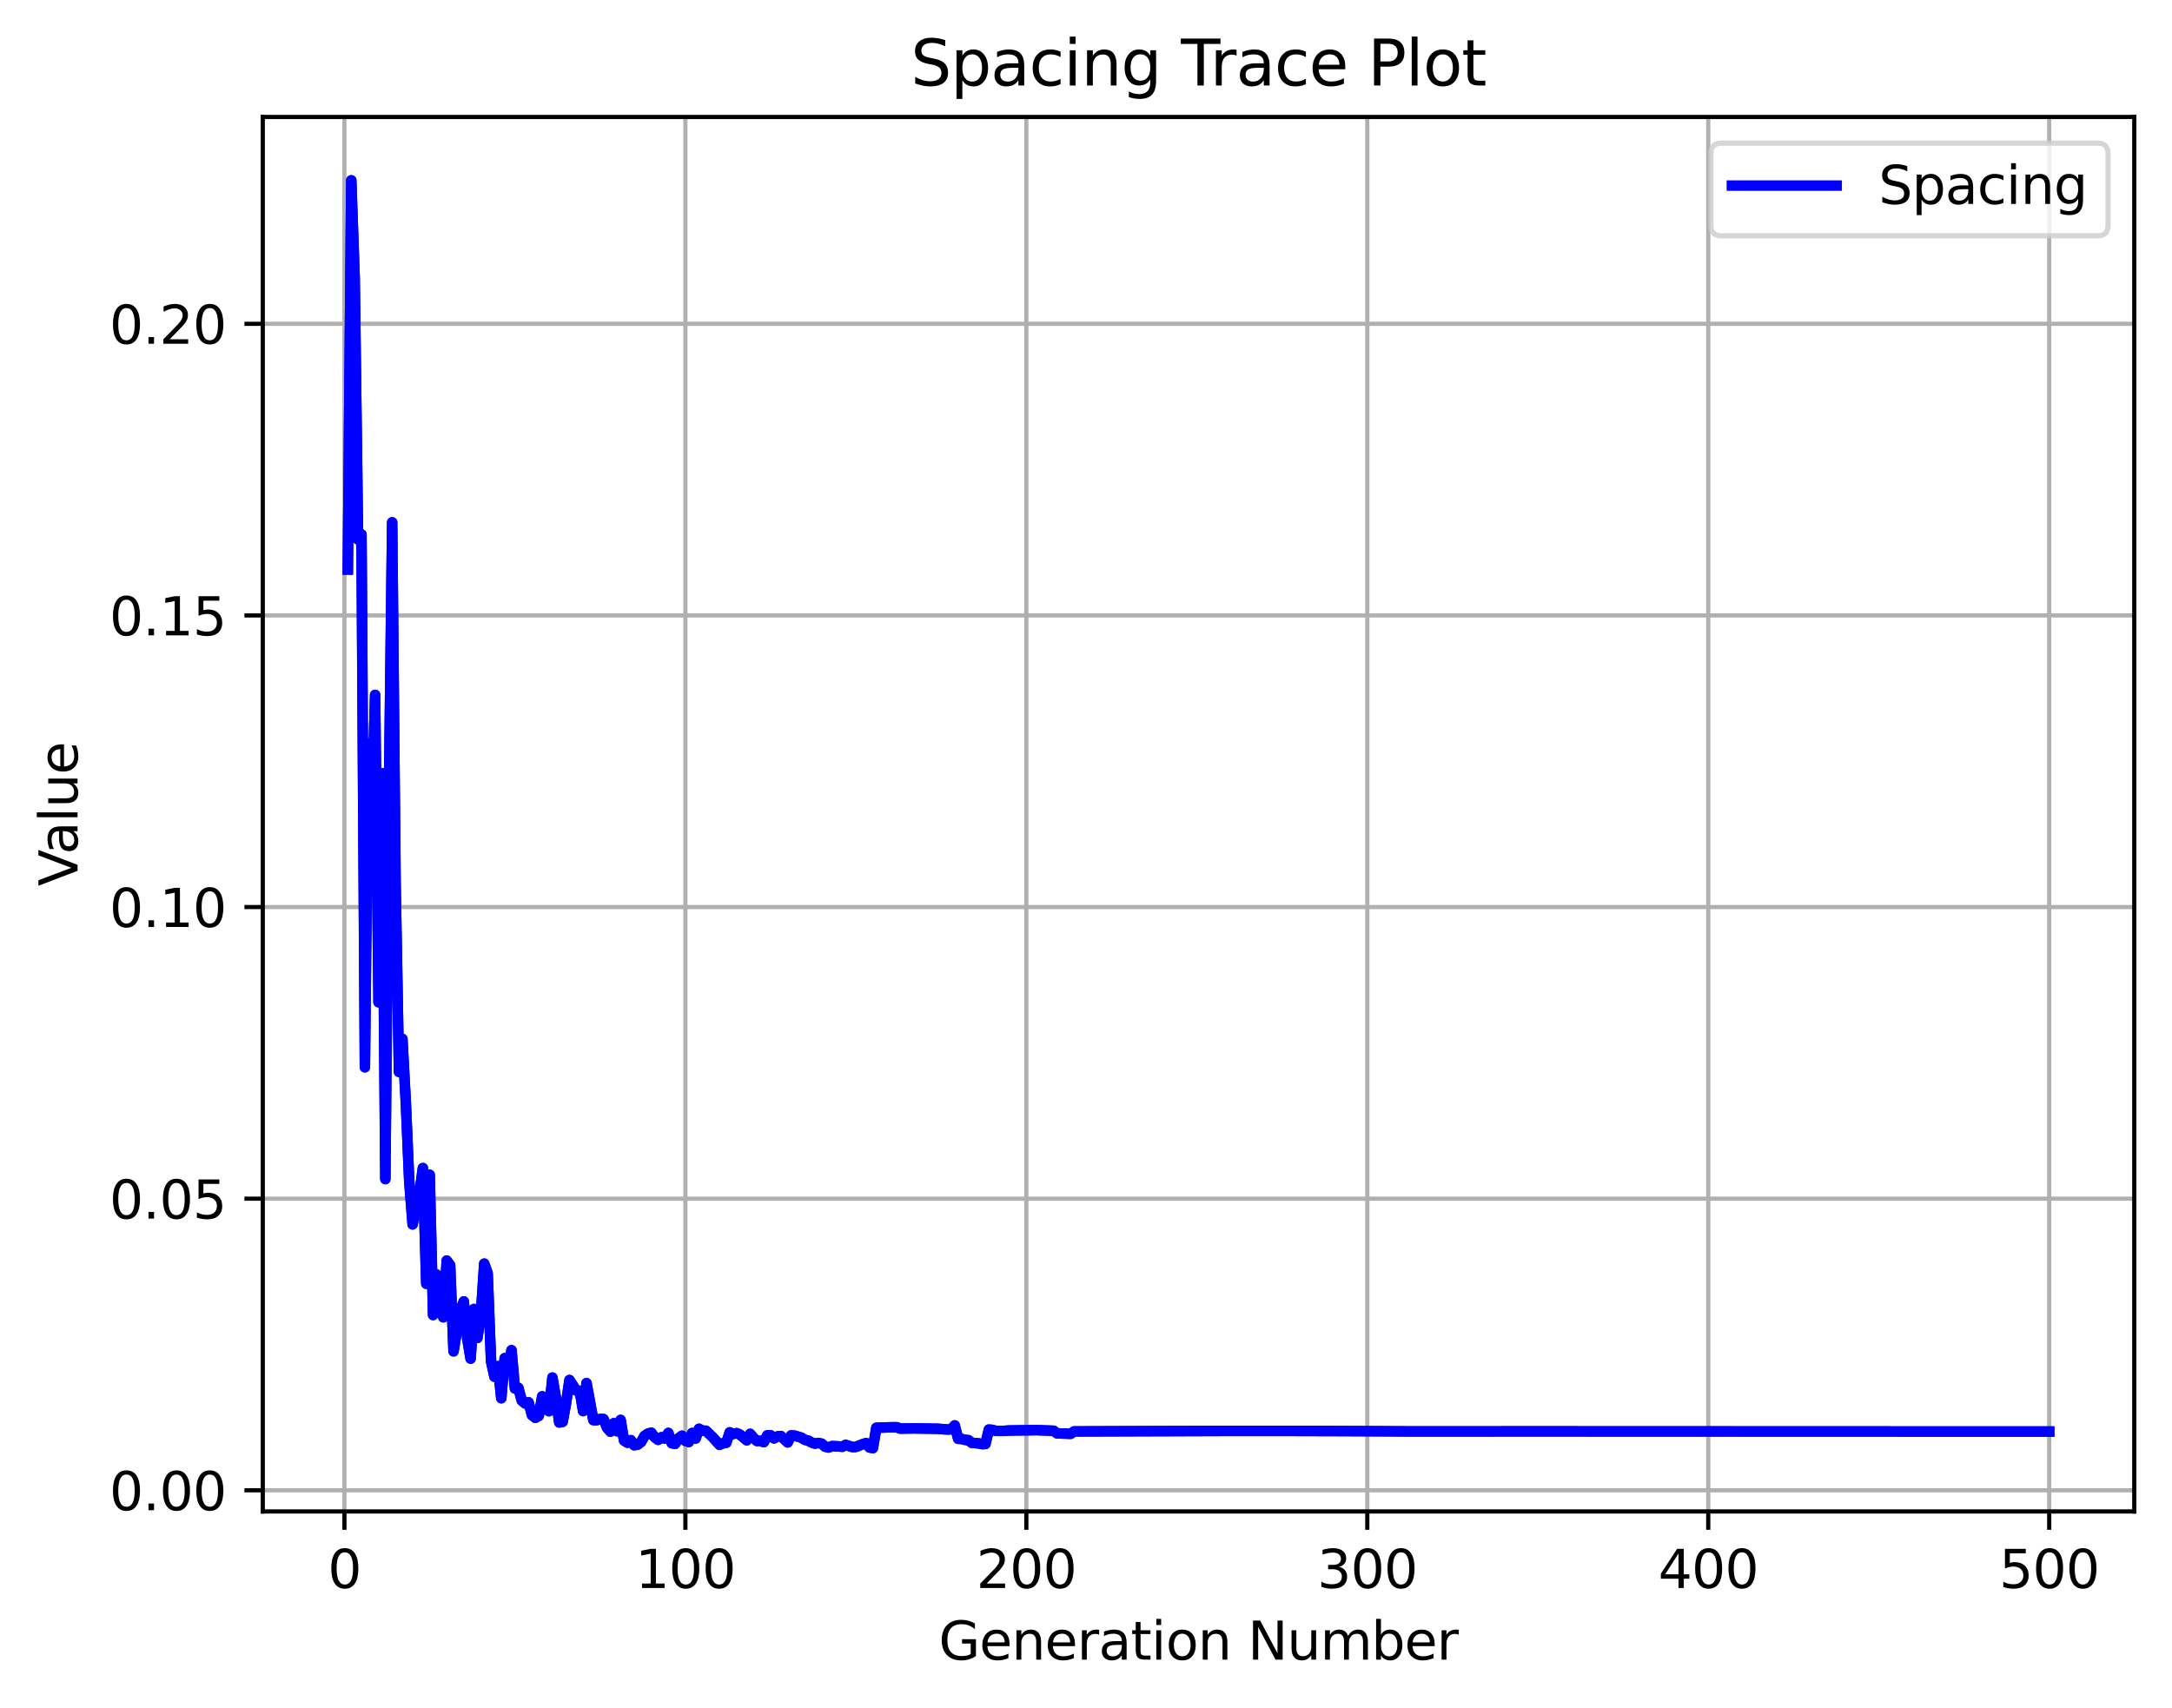 <?xml version="1.0" encoding="utf-8" standalone="no"?>
<!DOCTYPE svg PUBLIC "-//W3C//DTD SVG 1.1//EN"
  "http://www.w3.org/Graphics/SVG/1.1/DTD/svg11.dtd">
<svg xmlns:xlink="http://www.w3.org/1999/xlink" width="414.464pt" height="325.986pt" viewBox="0 0 414.464 325.986" xmlns="http://www.w3.org/2000/svg" version="1.1">
 <defs>
  <style type="text/css">*{stroke-linejoin: round; stroke-linecap: butt}</style>
 </defs>
 <g id="figure_1">
  <g id="patch_1">
   <path d="M 0 325.986 
L 414.464 325.986 
L 414.464 0 
L 0 0 
z
" style="fill: #ffffff"/>
  </g>
  <g id="axes_1">
   <g id="patch_2">
    <path d="M 50.144 288.43 
L 407.264 288.43 
L 407.264 22.318 
L 50.144 22.318 
z
" style="fill: #ffffff"/>
   </g>
   <g id="matplotlib.axis_1">
    <g id="xtick_1">
     <g id="line2d_1">
      <path d="M 65.726 288.43 
L 65.726 22.318 
" clip-path="url(#pce02ca359b)" style="fill: none; stroke: #b0b0b0; stroke-width: 0.8; stroke-linecap: square"/>
     </g>
     <g id="line2d_2">
      <defs>
       <path id="meffea11930" d="M 0 0 
L 0 3.5 
" style="stroke: #000000; stroke-width: 0.8"/>
      </defs>
      <g>
       <use xlink:href="#meffea11930" x="65.726" y="288.43" style="stroke: #000000; stroke-width: 0.8"/>
      </g>
     </g>
     <g id="text_1">
      <!-- 0 -->
      <g transform="translate(62.545 303.029)scale(0.1 -0.1)">
       <defs>
        <path id="DejaVuSans-30" d="M 2034 4250 
Q 1547 4250 1301 3770 
Q 1056 3291 1056 2328 
Q 1056 1369 1301 889 
Q 1547 409 2034 409 
Q 2525 409 2770 889 
Q 3016 1369 3016 2328 
Q 3016 3291 2770 3770 
Q 2525 4250 2034 4250 
z
M 2034 4750 
Q 2819 4750 3233 4129 
Q 3647 3509 3647 2328 
Q 3647 1150 3233 529 
Q 2819 -91 2034 -91 
Q 1250 -91 836 529 
Q 422 1150 422 2328 
Q 422 3509 836 4129 
Q 1250 4750 2034 4750 
z
" transform="scale(0.016)"/>
       </defs>
       <use xlink:href="#DejaVuSans-30"/>
      </g>
     </g>
    </g>
    <g id="xtick_2">
     <g id="line2d_3">
      <path d="M 130.787 288.43 
L 130.787 22.318 
" clip-path="url(#pce02ca359b)" style="fill: none; stroke: #b0b0b0; stroke-width: 0.8; stroke-linecap: square"/>
     </g>
     <g id="line2d_4">
      <g>
       <use xlink:href="#meffea11930" x="130.787" y="288.43" style="stroke: #000000; stroke-width: 0.8"/>
      </g>
     </g>
     <g id="text_2">
      <!-- 100 -->
      <g transform="translate(121.243 303.029)scale(0.1 -0.1)">
       <defs>
        <path id="DejaVuSans-31" d="M 794 531 
L 1825 531 
L 1825 4091 
L 703 3866 
L 703 4441 
L 1819 4666 
L 2450 4666 
L 2450 531 
L 3481 531 
L 3481 0 
L 794 0 
L 794 531 
z
" transform="scale(0.016)"/>
       </defs>
       <use xlink:href="#DejaVuSans-31"/>
       <use xlink:href="#DejaVuSans-30" x="63.623"/>
       <use xlink:href="#DejaVuSans-30" x="127.246"/>
      </g>
     </g>
    </g>
    <g id="xtick_3">
     <g id="line2d_5">
      <path d="M 195.848 288.43 
L 195.848 22.318 
" clip-path="url(#pce02ca359b)" style="fill: none; stroke: #b0b0b0; stroke-width: 0.8; stroke-linecap: square"/>
     </g>
     <g id="line2d_6">
      <g>
       <use xlink:href="#meffea11930" x="195.848" y="288.43" style="stroke: #000000; stroke-width: 0.8"/>
      </g>
     </g>
     <g id="text_3">
      <!-- 200 -->
      <g transform="translate(186.304 303.029)scale(0.1 -0.1)">
       <defs>
        <path id="DejaVuSans-32" d="M 1228 531 
L 3431 531 
L 3431 0 
L 469 0 
L 469 531 
Q 828 903 1448 1529 
Q 2069 2156 2228 2338 
Q 2531 2678 2651 2914 
Q 2772 3150 2772 3378 
Q 2772 3750 2511 3984 
Q 2250 4219 1831 4219 
Q 1534 4219 1204 4116 
Q 875 4013 500 3803 
L 500 4441 
Q 881 4594 1212 4672 
Q 1544 4750 1819 4750 
Q 2544 4750 2975 4387 
Q 3406 4025 3406 3419 
Q 3406 3131 3298 2873 
Q 3191 2616 2906 2266 
Q 2828 2175 2409 1742 
Q 1991 1309 1228 531 
z
" transform="scale(0.016)"/>
       </defs>
       <use xlink:href="#DejaVuSans-32"/>
       <use xlink:href="#DejaVuSans-30" x="63.623"/>
       <use xlink:href="#DejaVuSans-30" x="127.246"/>
      </g>
     </g>
    </g>
    <g id="xtick_4">
     <g id="line2d_7">
      <path d="M 260.909 288.43 
L 260.909 22.318 
" clip-path="url(#pce02ca359b)" style="fill: none; stroke: #b0b0b0; stroke-width: 0.8; stroke-linecap: square"/>
     </g>
     <g id="line2d_8">
      <g>
       <use xlink:href="#meffea11930" x="260.909" y="288.43" style="stroke: #000000; stroke-width: 0.8"/>
      </g>
     </g>
     <g id="text_4">
      <!-- 300 -->
      <g transform="translate(251.365 303.029)scale(0.1 -0.1)">
       <defs>
        <path id="DejaVuSans-33" d="M 2597 2516 
Q 3050 2419 3304 2112 
Q 3559 1806 3559 1356 
Q 3559 666 3084 287 
Q 2609 -91 1734 -91 
Q 1441 -91 1130 -33 
Q 819 25 488 141 
L 488 750 
Q 750 597 1062 519 
Q 1375 441 1716 441 
Q 2309 441 2620 675 
Q 2931 909 2931 1356 
Q 2931 1769 2642 2001 
Q 2353 2234 1838 2234 
L 1294 2234 
L 1294 2753 
L 1863 2753 
Q 2328 2753 2575 2939 
Q 2822 3125 2822 3475 
Q 2822 3834 2567 4026 
Q 2313 4219 1838 4219 
Q 1578 4219 1281 4162 
Q 984 4106 628 3988 
L 628 4550 
Q 988 4650 1302 4700 
Q 1616 4750 1894 4750 
Q 2613 4750 3031 4423 
Q 3450 4097 3450 3541 
Q 3450 3153 3228 2886 
Q 3006 2619 2597 2516 
z
" transform="scale(0.016)"/>
       </defs>
       <use xlink:href="#DejaVuSans-33"/>
       <use xlink:href="#DejaVuSans-30" x="63.623"/>
       <use xlink:href="#DejaVuSans-30" x="127.246"/>
      </g>
     </g>
    </g>
    <g id="xtick_5">
     <g id="line2d_9">
      <path d="M 325.97 288.43 
L 325.97 22.318 
" clip-path="url(#pce02ca359b)" style="fill: none; stroke: #b0b0b0; stroke-width: 0.8; stroke-linecap: square"/>
     </g>
     <g id="line2d_10">
      <g>
       <use xlink:href="#meffea11930" x="325.97" y="288.43" style="stroke: #000000; stroke-width: 0.8"/>
      </g>
     </g>
     <g id="text_5">
      <!-- 400 -->
      <g transform="translate(316.426 303.029)scale(0.1 -0.1)">
       <defs>
        <path id="DejaVuSans-34" d="M 2419 4116 
L 825 1625 
L 2419 1625 
L 2419 4116 
z
M 2253 4666 
L 3047 4666 
L 3047 1625 
L 3713 1625 
L 3713 1100 
L 3047 1100 
L 3047 0 
L 2419 0 
L 2419 1100 
L 313 1100 
L 313 1709 
L 2253 4666 
z
" transform="scale(0.016)"/>
       </defs>
       <use xlink:href="#DejaVuSans-34"/>
       <use xlink:href="#DejaVuSans-30" x="63.623"/>
       <use xlink:href="#DejaVuSans-30" x="127.246"/>
      </g>
     </g>
    </g>
    <g id="xtick_6">
     <g id="line2d_11">
      <path d="M 391.031 288.43 
L 391.031 22.318 
" clip-path="url(#pce02ca359b)" style="fill: none; stroke: #b0b0b0; stroke-width: 0.8; stroke-linecap: square"/>
     </g>
     <g id="line2d_12">
      <g>
       <use xlink:href="#meffea11930" x="391.031" y="288.43" style="stroke: #000000; stroke-width: 0.8"/>
      </g>
     </g>
     <g id="text_6">
      <!-- 500 -->
      <g transform="translate(381.487 303.029)scale(0.1 -0.1)">
       <defs>
        <path id="DejaVuSans-35" d="M 691 4666 
L 3169 4666 
L 3169 4134 
L 1269 4134 
L 1269 2991 
Q 1406 3038 1543 3061 
Q 1681 3084 1819 3084 
Q 2600 3084 3056 2656 
Q 3513 2228 3513 1497 
Q 3513 744 3044 326 
Q 2575 -91 1722 -91 
Q 1428 -91 1123 -41 
Q 819 9 494 109 
L 494 744 
Q 775 591 1075 516 
Q 1375 441 1709 441 
Q 2250 441 2565 725 
Q 2881 1009 2881 1497 
Q 2881 1984 2565 2268 
Q 2250 2553 1709 2553 
Q 1456 2553 1204 2497 
Q 953 2441 691 2322 
L 691 4666 
z
" transform="scale(0.016)"/>
       </defs>
       <use xlink:href="#DejaVuSans-35"/>
       <use xlink:href="#DejaVuSans-30" x="63.623"/>
       <use xlink:href="#DejaVuSans-30" x="127.246"/>
      </g>
     </g>
    </g>
    <g id="text_7">
     <!-- Generation Number -->
     <g transform="translate(179.136 316.707)scale(0.1 -0.1)">
      <defs>
       <path id="DejaVuSans-47" d="M 3809 666 
L 3809 1919 
L 2778 1919 
L 2778 2438 
L 4434 2438 
L 4434 434 
Q 4069 175 3628 42 
Q 3188 -91 2688 -91 
Q 1594 -91 976 548 
Q 359 1188 359 2328 
Q 359 3472 976 4111 
Q 1594 4750 2688 4750 
Q 3144 4750 3555 4637 
Q 3966 4525 4313 4306 
L 4313 3634 
Q 3963 3931 3569 4081 
Q 3175 4231 2741 4231 
Q 1884 4231 1454 3753 
Q 1025 3275 1025 2328 
Q 1025 1384 1454 906 
Q 1884 428 2741 428 
Q 3075 428 3337 486 
Q 3600 544 3809 666 
z
" transform="scale(0.016)"/>
       <path id="DejaVuSans-65" d="M 3597 1894 
L 3597 1613 
L 953 1613 
Q 991 1019 1311 708 
Q 1631 397 2203 397 
Q 2534 397 2845 478 
Q 3156 559 3463 722 
L 3463 178 
Q 3153 47 2828 -22 
Q 2503 -91 2169 -91 
Q 1331 -91 842 396 
Q 353 884 353 1716 
Q 353 2575 817 3079 
Q 1281 3584 2069 3584 
Q 2775 3584 3186 3129 
Q 3597 2675 3597 1894 
z
M 3022 2063 
Q 3016 2534 2758 2815 
Q 2500 3097 2075 3097 
Q 1594 3097 1305 2825 
Q 1016 2553 972 2059 
L 3022 2063 
z
" transform="scale(0.016)"/>
       <path id="DejaVuSans-6e" d="M 3513 2113 
L 3513 0 
L 2938 0 
L 2938 2094 
Q 2938 2591 2744 2837 
Q 2550 3084 2163 3084 
Q 1697 3084 1428 2787 
Q 1159 2491 1159 1978 
L 1159 0 
L 581 0 
L 581 3500 
L 1159 3500 
L 1159 2956 
Q 1366 3272 1645 3428 
Q 1925 3584 2291 3584 
Q 2894 3584 3203 3211 
Q 3513 2838 3513 2113 
z
" transform="scale(0.016)"/>
       <path id="DejaVuSans-72" d="M 2631 2963 
Q 2534 3019 2420 3045 
Q 2306 3072 2169 3072 
Q 1681 3072 1420 2755 
Q 1159 2438 1159 1844 
L 1159 0 
L 581 0 
L 581 3500 
L 1159 3500 
L 1159 2956 
Q 1341 3275 1631 3429 
Q 1922 3584 2338 3584 
Q 2397 3584 2469 3576 
Q 2541 3569 2628 3553 
L 2631 2963 
z
" transform="scale(0.016)"/>
       <path id="DejaVuSans-61" d="M 2194 1759 
Q 1497 1759 1228 1600 
Q 959 1441 959 1056 
Q 959 750 1161 570 
Q 1363 391 1709 391 
Q 2188 391 2477 730 
Q 2766 1069 2766 1631 
L 2766 1759 
L 2194 1759 
z
M 3341 1997 
L 3341 0 
L 2766 0 
L 2766 531 
Q 2569 213 2275 61 
Q 1981 -91 1556 -91 
Q 1019 -91 701 211 
Q 384 513 384 1019 
Q 384 1609 779 1909 
Q 1175 2209 1959 2209 
L 2766 2209 
L 2766 2266 
Q 2766 2663 2505 2880 
Q 2244 3097 1772 3097 
Q 1472 3097 1187 3025 
Q 903 2953 641 2809 
L 641 3341 
Q 956 3463 1253 3523 
Q 1550 3584 1831 3584 
Q 2591 3584 2966 3190 
Q 3341 2797 3341 1997 
z
" transform="scale(0.016)"/>
       <path id="DejaVuSans-74" d="M 1172 4494 
L 1172 3500 
L 2356 3500 
L 2356 3053 
L 1172 3053 
L 1172 1153 
Q 1172 725 1289 603 
Q 1406 481 1766 481 
L 2356 481 
L 2356 0 
L 1766 0 
Q 1100 0 847 248 
Q 594 497 594 1153 
L 594 3053 
L 172 3053 
L 172 3500 
L 594 3500 
L 594 4494 
L 1172 4494 
z
" transform="scale(0.016)"/>
       <path id="DejaVuSans-69" d="M 603 3500 
L 1178 3500 
L 1178 0 
L 603 0 
L 603 3500 
z
M 603 4863 
L 1178 4863 
L 1178 4134 
L 603 4134 
L 603 4863 
z
" transform="scale(0.016)"/>
       <path id="DejaVuSans-6f" d="M 1959 3097 
Q 1497 3097 1228 2736 
Q 959 2375 959 1747 
Q 959 1119 1226 758 
Q 1494 397 1959 397 
Q 2419 397 2687 759 
Q 2956 1122 2956 1747 
Q 2956 2369 2687 2733 
Q 2419 3097 1959 3097 
z
M 1959 3584 
Q 2709 3584 3137 3096 
Q 3566 2609 3566 1747 
Q 3566 888 3137 398 
Q 2709 -91 1959 -91 
Q 1206 -91 779 398 
Q 353 888 353 1747 
Q 353 2609 779 3096 
Q 1206 3584 1959 3584 
z
" transform="scale(0.016)"/>
       <path id="DejaVuSans-20" transform="scale(0.016)"/>
       <path id="DejaVuSans-4e" d="M 628 4666 
L 1478 4666 
L 3547 763 
L 3547 4666 
L 4159 4666 
L 4159 0 
L 3309 0 
L 1241 3903 
L 1241 0 
L 628 0 
L 628 4666 
z
" transform="scale(0.016)"/>
       <path id="DejaVuSans-75" d="M 544 1381 
L 544 3500 
L 1119 3500 
L 1119 1403 
Q 1119 906 1312 657 
Q 1506 409 1894 409 
Q 2359 409 2629 706 
Q 2900 1003 2900 1516 
L 2900 3500 
L 3475 3500 
L 3475 0 
L 2900 0 
L 2900 538 
Q 2691 219 2414 64 
Q 2138 -91 1772 -91 
Q 1169 -91 856 284 
Q 544 659 544 1381 
z
M 1991 3584 
L 1991 3584 
z
" transform="scale(0.016)"/>
       <path id="DejaVuSans-6d" d="M 3328 2828 
Q 3544 3216 3844 3400 
Q 4144 3584 4550 3584 
Q 5097 3584 5394 3201 
Q 5691 2819 5691 2113 
L 5691 0 
L 5113 0 
L 5113 2094 
Q 5113 2597 4934 2840 
Q 4756 3084 4391 3084 
Q 3944 3084 3684 2787 
Q 3425 2491 3425 1978 
L 3425 0 
L 2847 0 
L 2847 2094 
Q 2847 2600 2669 2842 
Q 2491 3084 2119 3084 
Q 1678 3084 1418 2786 
Q 1159 2488 1159 1978 
L 1159 0 
L 581 0 
L 581 3500 
L 1159 3500 
L 1159 2956 
Q 1356 3278 1631 3431 
Q 1906 3584 2284 3584 
Q 2666 3584 2933 3390 
Q 3200 3197 3328 2828 
z
" transform="scale(0.016)"/>
       <path id="DejaVuSans-62" d="M 3116 1747 
Q 3116 2381 2855 2742 
Q 2594 3103 2138 3103 
Q 1681 3103 1420 2742 
Q 1159 2381 1159 1747 
Q 1159 1113 1420 752 
Q 1681 391 2138 391 
Q 2594 391 2855 752 
Q 3116 1113 3116 1747 
z
M 1159 2969 
Q 1341 3281 1617 3432 
Q 1894 3584 2278 3584 
Q 2916 3584 3314 3078 
Q 3713 2572 3713 1747 
Q 3713 922 3314 415 
Q 2916 -91 2278 -91 
Q 1894 -91 1617 61 
Q 1341 213 1159 525 
L 1159 0 
L 581 0 
L 581 4863 
L 1159 4863 
L 1159 2969 
z
" transform="scale(0.016)"/>
      </defs>
      <use xlink:href="#DejaVuSans-47"/>
      <use xlink:href="#DejaVuSans-65" x="77.49"/>
      <use xlink:href="#DejaVuSans-6e" x="139.014"/>
      <use xlink:href="#DejaVuSans-65" x="202.393"/>
      <use xlink:href="#DejaVuSans-72" x="263.916"/>
      <use xlink:href="#DejaVuSans-61" x="305.029"/>
      <use xlink:href="#DejaVuSans-74" x="366.309"/>
      <use xlink:href="#DejaVuSans-69" x="405.518"/>
      <use xlink:href="#DejaVuSans-6f" x="433.301"/>
      <use xlink:href="#DejaVuSans-6e" x="494.482"/>
      <use xlink:href="#DejaVuSans-20" x="557.861"/>
      <use xlink:href="#DejaVuSans-4e" x="589.648"/>
      <use xlink:href="#DejaVuSans-75" x="664.453"/>
      <use xlink:href="#DejaVuSans-6d" x="727.832"/>
      <use xlink:href="#DejaVuSans-62" x="825.244"/>
      <use xlink:href="#DejaVuSans-65" x="888.721"/>
      <use xlink:href="#DejaVuSans-72" x="950.244"/>
     </g>
    </g>
   </g>
   <g id="matplotlib.axis_2">
    <g id="ytick_1">
     <g id="line2d_13">
      <path d="M 50.144 284.389 
L 407.264 284.389 
" clip-path="url(#pce02ca359b)" style="fill: none; stroke: #b0b0b0; stroke-width: 0.8; stroke-linecap: square"/>
     </g>
     <g id="line2d_14">
      <defs>
       <path id="m067940c6c9" d="M 0 0 
L -3.5 0 
" style="stroke: #000000; stroke-width: 0.8"/>
      </defs>
      <g>
       <use xlink:href="#m067940c6c9" x="50.144" y="284.389" style="stroke: #000000; stroke-width: 0.8"/>
      </g>
     </g>
     <g id="text_8">
      <!-- 0.00 -->
      <g transform="translate(20.878 288.188)scale(0.1 -0.1)">
       <defs>
        <path id="DejaVuSans-2e" d="M 684 794 
L 1344 794 
L 1344 0 
L 684 0 
L 684 794 
z
" transform="scale(0.016)"/>
       </defs>
       <use xlink:href="#DejaVuSans-30"/>
       <use xlink:href="#DejaVuSans-2e" x="63.623"/>
       <use xlink:href="#DejaVuSans-30" x="95.41"/>
       <use xlink:href="#DejaVuSans-30" x="159.033"/>
      </g>
     </g>
    </g>
    <g id="ytick_2">
     <g id="line2d_15">
      <path d="M 50.144 228.74 
L 407.264 228.74 
" clip-path="url(#pce02ca359b)" style="fill: none; stroke: #b0b0b0; stroke-width: 0.8; stroke-linecap: square"/>
     </g>
     <g id="line2d_16">
      <g>
       <use xlink:href="#m067940c6c9" x="50.144" y="228.74" style="stroke: #000000; stroke-width: 0.8"/>
      </g>
     </g>
     <g id="text_9">
      <!-- 0.05 -->
      <g transform="translate(20.878 232.539)scale(0.1 -0.1)">
       <use xlink:href="#DejaVuSans-30"/>
       <use xlink:href="#DejaVuSans-2e" x="63.623"/>
       <use xlink:href="#DejaVuSans-30" x="95.41"/>
       <use xlink:href="#DejaVuSans-35" x="159.033"/>
      </g>
     </g>
    </g>
    <g id="ytick_3">
     <g id="line2d_17">
      <path d="M 50.144 173.091 
L 407.264 173.091 
" clip-path="url(#pce02ca359b)" style="fill: none; stroke: #b0b0b0; stroke-width: 0.8; stroke-linecap: square"/>
     </g>
     <g id="line2d_18">
      <g>
       <use xlink:href="#m067940c6c9" x="50.144" y="173.091" style="stroke: #000000; stroke-width: 0.8"/>
      </g>
     </g>
     <g id="text_10">
      <!-- 0.10 -->
      <g transform="translate(20.878 176.89)scale(0.1 -0.1)">
       <use xlink:href="#DejaVuSans-30"/>
       <use xlink:href="#DejaVuSans-2e" x="63.623"/>
       <use xlink:href="#DejaVuSans-31" x="95.41"/>
       <use xlink:href="#DejaVuSans-30" x="159.033"/>
      </g>
     </g>
    </g>
    <g id="ytick_4">
     <g id="line2d_19">
      <path d="M 50.144 117.442 
L 407.264 117.442 
" clip-path="url(#pce02ca359b)" style="fill: none; stroke: #b0b0b0; stroke-width: 0.8; stroke-linecap: square"/>
     </g>
     <g id="line2d_20">
      <g>
       <use xlink:href="#m067940c6c9" x="50.144" y="117.442" style="stroke: #000000; stroke-width: 0.8"/>
      </g>
     </g>
     <g id="text_11">
      <!-- 0.15 -->
      <g transform="translate(20.878 121.241)scale(0.1 -0.1)">
       <use xlink:href="#DejaVuSans-30"/>
       <use xlink:href="#DejaVuSans-2e" x="63.623"/>
       <use xlink:href="#DejaVuSans-31" x="95.41"/>
       <use xlink:href="#DejaVuSans-35" x="159.033"/>
      </g>
     </g>
    </g>
    <g id="ytick_5">
     <g id="line2d_21">
      <path d="M 50.144 61.793 
L 407.264 61.793 
" clip-path="url(#pce02ca359b)" style="fill: none; stroke: #b0b0b0; stroke-width: 0.8; stroke-linecap: square"/>
     </g>
     <g id="line2d_22">
      <g>
       <use xlink:href="#m067940c6c9" x="50.144" y="61.793" style="stroke: #000000; stroke-width: 0.8"/>
      </g>
     </g>
     <g id="text_12">
      <!-- 0.20 -->
      <g transform="translate(20.878 65.592)scale(0.1 -0.1)">
       <use xlink:href="#DejaVuSans-30"/>
       <use xlink:href="#DejaVuSans-2e" x="63.623"/>
       <use xlink:href="#DejaVuSans-32" x="95.41"/>
       <use xlink:href="#DejaVuSans-30" x="159.033"/>
      </g>
     </g>
    </g>
    <g id="text_13">
     <!-- Value -->
     <g transform="translate(14.798 169.105)rotate(-90)scale(0.1 -0.1)">
      <defs>
       <path id="DejaVuSans-56" d="M 1831 0 
L 50 4666 
L 709 4666 
L 2188 738 
L 3669 4666 
L 4325 4666 
L 2547 0 
L 1831 0 
z
" transform="scale(0.016)"/>
       <path id="DejaVuSans-6c" d="M 603 4863 
L 1178 4863 
L 1178 0 
L 603 0 
L 603 4863 
z
" transform="scale(0.016)"/>
      </defs>
      <use xlink:href="#DejaVuSans-56"/>
      <use xlink:href="#DejaVuSans-61" x="60.658"/>
      <use xlink:href="#DejaVuSans-6c" x="121.938"/>
      <use xlink:href="#DejaVuSans-75" x="149.721"/>
      <use xlink:href="#DejaVuSans-65" x="213.1"/>
     </g>
    </g>
   </g>
   <g id="line2d_23">
    <path d="M 66.376 108.676 
L 67.027 34.414 
L 67.678 52.986 
L 68.328 102.948 
L 68.979 101.985 
L 69.63 203.663 
L 70.28 141.908 
L 70.931 156.882 
L 71.581 132.611 
L 72.232 191.249 
L 72.883 147.55 
L 73.533 225 
L 74.184 153.967 
L 74.834 99.679 
L 75.485 168.476 
L 76.136 204.554 
L 76.786 198.247 
L 77.437 210.346 
L 78.087 225.385 
L 78.738 233.649 
L 79.389 230.074 
L 80.039 227.69 
L 80.69 222.903 
L 81.341 244.977 
L 81.991 224.189 
L 82.642 250.941 
L 83.292 243.207 
L 84.594 251.376 
L 85.244 240.549 
L 85.895 241.446 
L 86.545 257.869 
L 87.847 249.993 
L 88.497 248.347 
L 89.148 255.375 
L 89.798 259.264 
L 90.449 249.792 
L 91.1 255.318 
L 91.75 250.926 
L 92.401 241.139 
L 93.052 242.957 
L 93.702 259.781 
L 94.353 262.718 
L 95.003 260.702 
L 95.654 266.817 
L 96.305 259.176 
L 96.955 261.158 
L 97.606 257.657 
L 98.256 264.959 
L 98.907 264.83 
L 99.558 267.255 
L 100.208 267.815 
L 100.859 267.601 
L 101.509 270.042 
L 102.16 270.555 
L 102.811 270.181 
L 103.461 266.461 
L 104.112 268.688 
L 104.762 269.295 
L 105.413 262.879 
L 106.064 266.661 
L 106.714 271.447 
L 107.365 271.329 
L 108.016 267.785 
L 108.666 263.348 
L 109.967 265.379 
L 110.618 265.42 
L 111.269 269.27 
L 111.919 263.938 
L 113.22 270.992 
L 113.871 271.01 
L 114.522 270.779 
L 115.172 270.8 
L 115.823 272.447 
L 116.473 273.191 
L 117.124 271.588 
L 117.775 273.124 
L 118.425 270.964 
L 119.076 274.887 
L 119.727 275.302 
L 120.377 274.824 
L 121.028 275.787 
L 121.678 275.671 
L 122.329 275.175 
L 122.98 274.027 
L 123.63 273.578 
L 124.281 273.406 
L 124.931 274.262 
L 125.582 274.762 
L 126.233 274.266 
L 126.883 274.532 
L 127.534 273.45 
L 128.184 275.405 
L 128.835 275.52 
L 129.486 274.45 
L 130.136 273.976 
L 130.787 274.954 
L 131.438 275.176 
L 132.088 273.459 
L 132.739 274.508 
L 133.389 272.651 
L 134.04 273.017 
L 134.691 273.018 
L 135.992 274.262 
L 137.293 275.709 
L 137.944 275.431 
L 138.594 275.312 
L 139.245 273.333 
L 139.895 273.641 
L 140.546 273.485 
L 141.197 273.756 
L 142.498 274.847 
L 143.148 273.619 
L 143.799 274.395 
L 144.45 274.982 
L 145.1 274.95 
L 145.751 275.2 
L 146.402 273.919 
L 147.052 273.892 
L 147.703 274.482 
L 148.353 274.11 
L 149.004 274.036 
L 150.305 275.251 
L 150.956 273.921 
L 151.606 273.959 
L 152.908 274.341 
L 153.558 274.751 
L 154.209 274.907 
L 154.859 275.265 
L 155.51 275.479 
L 156.161 275.354 
L 156.811 275.501 
L 157.462 276.071 
L 158.113 276.23 
L 158.763 275.954 
L 160.064 276.012 
L 160.715 276.087 
L 161.366 275.723 
L 162.667 276.142 
L 163.317 276.114 
L 164.619 275.584 
L 165.269 275.387 
L 165.92 276.225 
L 166.57 276.334 
L 167.221 272.465 
L 169.824 272.365 
L 171.125 272.357 
L 171.775 272.617 
L 174.378 272.58 
L 178.932 272.646 
L 180.884 272.798 
L 181.535 272.728 
L 182.185 272.009 
L 182.836 274.56 
L 183.486 274.59 
L 184.137 274.765 
L 184.788 274.82 
L 185.438 275.332 
L 186.739 275.431 
L 187.39 275.584 
L 188.041 275.55 
L 188.691 272.807 
L 189.342 272.862 
L 189.992 273.044 
L 191.294 273.061 
L 192.595 272.979 
L 197.8 272.911 
L 201.053 273.028 
L 201.703 273.521 
L 204.306 273.611 
L 204.956 273.156 
L 232.933 273.059 
L 247.246 273.06 
L 256.355 273.086 
L 270.018 273.158 
L 292.138 273.145 
L 368.91 273.173 
L 391.031 273.172 
L 391.031 273.172 
" clip-path="url(#pce02ca359b)" style="fill: none; stroke: #0000ff; stroke-width: 2; stroke-linecap: square"/>
   </g>
   <g id="line2d_24">
    <path d="M 66.376 108.676 
L 67.027 34.414 
L 67.678 52.986 
L 68.328 102.948 
L 68.979 101.985 
L 69.63 203.663 
L 70.28 141.908 
L 70.931 156.882 
L 71.581 132.611 
L 72.232 191.249 
L 72.883 147.55 
L 73.533 225 
L 74.184 153.967 
L 74.834 99.679 
L 75.485 168.476 
L 76.136 204.554 
L 76.786 198.247 
L 77.437 210.346 
L 78.087 225.385 
L 78.738 233.649 
L 79.389 230.074 
L 80.039 227.69 
L 80.69 222.903 
L 81.341 244.977 
L 81.991 224.189 
L 82.642 250.941 
L 83.292 243.207 
L 84.594 251.376 
L 85.244 240.549 
L 85.895 241.446 
L 86.545 257.869 
L 87.847 249.993 
L 88.497 248.347 
L 89.148 255.375 
L 89.798 259.264 
L 90.449 249.792 
L 91.1 255.318 
L 91.75 250.926 
L 92.401 241.139 
L 93.052 242.957 
L 93.702 259.781 
L 94.353 262.718 
L 95.003 260.702 
L 95.654 266.817 
L 96.305 259.176 
L 96.955 261.158 
L 97.606 257.657 
L 98.256 264.959 
L 98.907 264.83 
L 99.558 267.255 
L 100.208 267.815 
L 100.859 267.601 
L 101.509 270.042 
L 102.16 270.555 
L 102.811 270.181 
L 103.461 266.461 
L 104.112 268.688 
L 104.762 269.295 
L 105.413 262.879 
L 106.064 266.661 
L 106.714 271.447 
L 107.365 271.329 
L 108.016 267.785 
L 108.666 263.348 
L 109.967 265.379 
L 110.618 265.42 
L 111.269 269.27 
L 111.919 263.938 
L 113.22 270.992 
L 113.871 271.01 
L 114.522 270.779 
L 115.172 270.8 
L 115.823 272.447 
L 116.473 273.191 
L 117.124 271.588 
L 117.775 273.124 
L 118.425 270.964 
L 119.076 274.887 
L 119.727 275.302 
L 120.377 274.824 
L 121.028 275.787 
L 121.678 275.671 
L 122.329 275.175 
L 122.98 274.027 
L 123.63 273.578 
L 124.281 273.406 
L 124.931 274.262 
L 125.582 274.762 
L 126.233 274.266 
L 126.883 274.532 
L 127.534 273.45 
L 128.184 275.405 
L 128.835 275.52 
L 129.486 274.45 
L 130.136 273.976 
L 130.787 274.954 
L 131.438 275.176 
L 132.088 273.459 
L 132.739 274.508 
L 133.389 272.651 
L 134.04 273.017 
L 134.691 273.018 
L 135.992 274.262 
L 137.293 275.709 
L 137.944 275.431 
L 138.594 275.312 
L 139.245 273.333 
L 139.895 273.641 
L 140.546 273.485 
L 141.197 273.756 
L 142.498 274.847 
L 143.148 273.619 
L 143.799 274.395 
L 144.45 274.982 
L 145.1 274.95 
L 145.751 275.2 
L 146.402 273.919 
L 147.052 273.892 
L 147.703 274.482 
L 148.353 274.11 
L 149.004 274.036 
L 150.305 275.251 
L 150.956 273.921 
L 151.606 273.959 
L 152.908 274.341 
L 153.558 274.751 
L 154.209 274.907 
L 154.859 275.265 
L 155.51 275.479 
L 156.161 275.354 
L 156.811 275.501 
L 157.462 276.071 
L 158.113 276.23 
L 158.763 275.954 
L 160.064 276.012 
L 160.715 276.087 
L 161.366 275.723 
L 162.667 276.142 
L 163.317 276.114 
L 164.619 275.584 
L 165.269 275.387 
L 165.92 276.225 
L 166.57 276.334 
L 167.221 272.465 
L 169.824 272.365 
L 171.125 272.357 
L 171.775 272.617 
L 174.378 272.58 
L 178.932 272.646 
L 180.884 272.798 
L 181.535 272.728 
L 182.185 272.009 
L 182.836 274.56 
L 183.486 274.59 
L 184.137 274.765 
L 184.788 274.82 
L 185.438 275.332 
L 186.739 275.431 
L 187.39 275.584 
L 188.041 275.55 
L 188.691 272.807 
L 189.342 272.862 
L 189.992 273.044 
L 191.294 273.061 
L 192.595 272.979 
L 197.8 272.911 
L 201.053 273.028 
L 201.703 273.521 
L 204.306 273.611 
L 204.956 273.156 
L 232.933 273.059 
L 247.246 273.06 
L 256.355 273.086 
L 270.018 273.158 
L 292.138 273.145 
L 368.91 273.173 
L 391.031 273.172 
L 391.031 273.172 
" clip-path="url(#pce02ca359b)" style="fill: none; stroke: #0000ff; stroke-width: 2; stroke-linecap: square"/>
   </g>
   <g id="patch_3">
    <path d="M 50.144 288.43 
L 50.144 22.318 
" style="fill: none; stroke: #000000; stroke-width: 0.8; stroke-linejoin: miter; stroke-linecap: square"/>
   </g>
   <g id="patch_4">
    <path d="M 407.264 288.43 
L 407.264 22.318 
" style="fill: none; stroke: #000000; stroke-width: 0.8; stroke-linejoin: miter; stroke-linecap: square"/>
   </g>
   <g id="patch_5">
    <path d="M 50.144 288.43 
L 407.264 288.43 
" style="fill: none; stroke: #000000; stroke-width: 0.8; stroke-linejoin: miter; stroke-linecap: square"/>
   </g>
   <g id="patch_6">
    <path d="M 50.144 22.318 
L 407.264 22.318 
" style="fill: none; stroke: #000000; stroke-width: 0.8; stroke-linejoin: miter; stroke-linecap: square"/>
   </g>
   <g id="text_14">
    <!-- Spacing Trace Plot -->
    <g transform="translate(173.795 16.318)scale(0.12 -0.12)">
     <defs>
      <path id="DejaVuSans-53" d="M 3425 4513 
L 3425 3897 
Q 3066 4069 2747 4153 
Q 2428 4238 2131 4238 
Q 1616 4238 1336 4038 
Q 1056 3838 1056 3469 
Q 1056 3159 1242 3001 
Q 1428 2844 1947 2747 
L 2328 2669 
Q 3034 2534 3370 2195 
Q 3706 1856 3706 1288 
Q 3706 609 3251 259 
Q 2797 -91 1919 -91 
Q 1588 -91 1214 -16 
Q 841 59 441 206 
L 441 856 
Q 825 641 1194 531 
Q 1563 422 1919 422 
Q 2459 422 2753 634 
Q 3047 847 3047 1241 
Q 3047 1584 2836 1778 
Q 2625 1972 2144 2069 
L 1759 2144 
Q 1053 2284 737 2584 
Q 422 2884 422 3419 
Q 422 4038 858 4394 
Q 1294 4750 2059 4750 
Q 2388 4750 2728 4690 
Q 3069 4631 3425 4513 
z
" transform="scale(0.016)"/>
      <path id="DejaVuSans-70" d="M 1159 525 
L 1159 -1331 
L 581 -1331 
L 581 3500 
L 1159 3500 
L 1159 2969 
Q 1341 3281 1617 3432 
Q 1894 3584 2278 3584 
Q 2916 3584 3314 3078 
Q 3713 2572 3713 1747 
Q 3713 922 3314 415 
Q 2916 -91 2278 -91 
Q 1894 -91 1617 61 
Q 1341 213 1159 525 
z
M 3116 1747 
Q 3116 2381 2855 2742 
Q 2594 3103 2138 3103 
Q 1681 3103 1420 2742 
Q 1159 2381 1159 1747 
Q 1159 1113 1420 752 
Q 1681 391 2138 391 
Q 2594 391 2855 752 
Q 3116 1113 3116 1747 
z
" transform="scale(0.016)"/>
      <path id="DejaVuSans-63" d="M 3122 3366 
L 3122 2828 
Q 2878 2963 2633 3030 
Q 2388 3097 2138 3097 
Q 1578 3097 1268 2742 
Q 959 2388 959 1747 
Q 959 1106 1268 751 
Q 1578 397 2138 397 
Q 2388 397 2633 464 
Q 2878 531 3122 666 
L 3122 134 
Q 2881 22 2623 -34 
Q 2366 -91 2075 -91 
Q 1284 -91 818 406 
Q 353 903 353 1747 
Q 353 2603 823 3093 
Q 1294 3584 2113 3584 
Q 2378 3584 2631 3529 
Q 2884 3475 3122 3366 
z
" transform="scale(0.016)"/>
      <path id="DejaVuSans-67" d="M 2906 1791 
Q 2906 2416 2648 2759 
Q 2391 3103 1925 3103 
Q 1463 3103 1205 2759 
Q 947 2416 947 1791 
Q 947 1169 1205 825 
Q 1463 481 1925 481 
Q 2391 481 2648 825 
Q 2906 1169 2906 1791 
z
M 3481 434 
Q 3481 -459 3084 -895 
Q 2688 -1331 1869 -1331 
Q 1566 -1331 1297 -1286 
Q 1028 -1241 775 -1147 
L 775 -588 
Q 1028 -725 1275 -790 
Q 1522 -856 1778 -856 
Q 2344 -856 2625 -561 
Q 2906 -266 2906 331 
L 2906 616 
Q 2728 306 2450 153 
Q 2172 0 1784 0 
Q 1141 0 747 490 
Q 353 981 353 1791 
Q 353 2603 747 3093 
Q 1141 3584 1784 3584 
Q 2172 3584 2450 3431 
Q 2728 3278 2906 2969 
L 2906 3500 
L 3481 3500 
L 3481 434 
z
" transform="scale(0.016)"/>
      <path id="DejaVuSans-54" d="M -19 4666 
L 3928 4666 
L 3928 4134 
L 2272 4134 
L 2272 0 
L 1638 0 
L 1638 4134 
L -19 4134 
L -19 4666 
z
" transform="scale(0.016)"/>
      <path id="DejaVuSans-50" d="M 1259 4147 
L 1259 2394 
L 2053 2394 
Q 2494 2394 2734 2622 
Q 2975 2850 2975 3272 
Q 2975 3691 2734 3919 
Q 2494 4147 2053 4147 
L 1259 4147 
z
M 628 4666 
L 2053 4666 
Q 2838 4666 3239 4311 
Q 3641 3956 3641 3272 
Q 3641 2581 3239 2228 
Q 2838 1875 2053 1875 
L 1259 1875 
L 1259 0 
L 628 0 
L 628 4666 
z
" transform="scale(0.016)"/>
     </defs>
     <use xlink:href="#DejaVuSans-53"/>
     <use xlink:href="#DejaVuSans-70" x="63.477"/>
     <use xlink:href="#DejaVuSans-61" x="126.953"/>
     <use xlink:href="#DejaVuSans-63" x="188.232"/>
     <use xlink:href="#DejaVuSans-69" x="243.213"/>
     <use xlink:href="#DejaVuSans-6e" x="270.996"/>
     <use xlink:href="#DejaVuSans-67" x="334.375"/>
     <use xlink:href="#DejaVuSans-20" x="397.852"/>
     <use xlink:href="#DejaVuSans-54" x="429.639"/>
     <use xlink:href="#DejaVuSans-72" x="475.973"/>
     <use xlink:href="#DejaVuSans-61" x="517.086"/>
     <use xlink:href="#DejaVuSans-63" x="578.365"/>
     <use xlink:href="#DejaVuSans-65" x="633.346"/>
     <use xlink:href="#DejaVuSans-20" x="694.869"/>
     <use xlink:href="#DejaVuSans-50" x="726.656"/>
     <use xlink:href="#DejaVuSans-6c" x="786.959"/>
     <use xlink:href="#DejaVuSans-6f" x="814.742"/>
     <use xlink:href="#DejaVuSans-74" x="875.924"/>
    </g>
   </g>
   <g id="legend_1">
    <g id="patch_7">
     <path d="M 328.476 44.996 
L 400.264 44.996 
Q 402.264 44.996 402.264 42.996 
L 402.264 29.318 
Q 402.264 27.318 400.264 27.318 
L 328.476 27.318 
Q 326.476 27.318 326.476 29.318 
L 326.476 42.996 
Q 326.476 44.996 328.476 44.996 
z
" style="fill: #ffffff; opacity: 0.8; stroke: #cccccc; stroke-linejoin: miter"/>
    </g>
    <g id="line2d_25">
     <path d="M 330.476 35.417 
L 340.476 35.417 
L 350.476 35.417 
" style="fill: none; stroke: #0000ff; stroke-width: 2; stroke-linecap: square"/>
    </g>
    <g id="text_15">
     <!-- Spacing -->
     <g transform="translate(358.476 38.917)scale(0.1 -0.1)">
      <use xlink:href="#DejaVuSans-53"/>
      <use xlink:href="#DejaVuSans-70" x="63.477"/>
      <use xlink:href="#DejaVuSans-61" x="126.953"/>
      <use xlink:href="#DejaVuSans-63" x="188.232"/>
      <use xlink:href="#DejaVuSans-69" x="243.213"/>
      <use xlink:href="#DejaVuSans-6e" x="270.996"/>
      <use xlink:href="#DejaVuSans-67" x="334.375"/>
     </g>
    </g>
   </g>
  </g>
 </g>
 <defs>
  <clipPath id="pce02ca359b">
   <rect x="50.144" y="22.318" width="357.12" height="266.112"/>
  </clipPath>
 </defs>
</svg>
